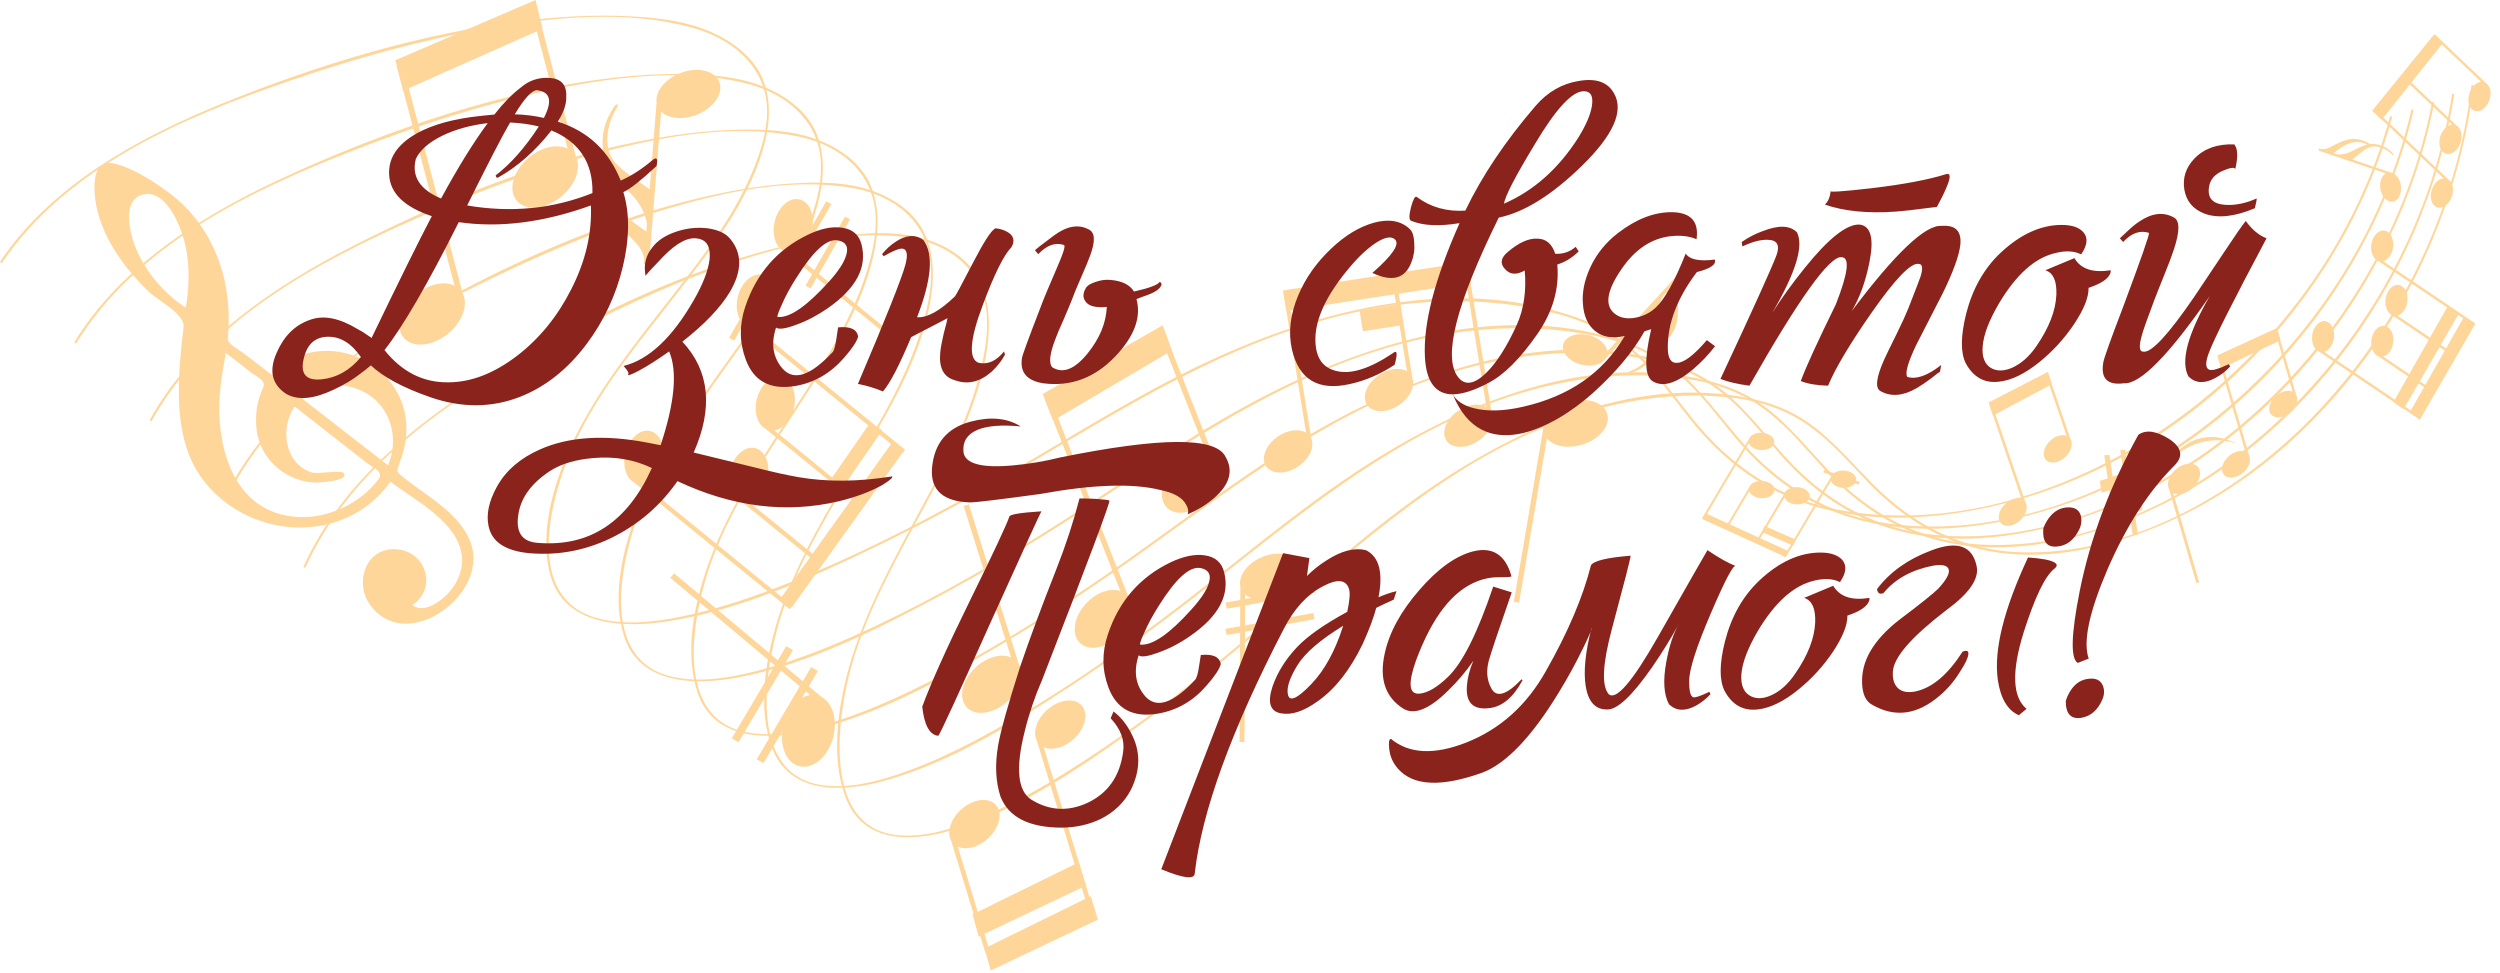 <svg width="257" height="100" viewBox="0 0 257 100" fill="none" xmlns="http://www.w3.org/2000/svg">
<path d="M39.887 47.831C36.962 45.553 34.03 43.285 31.101 41.012C30.793 40.69 33.859 39.671 34.216 39.638C35.522 39.52 36.868 39.88 37.944 40.607C40.324 42.216 40.981 45.298 39.887 47.831ZM38.911 49.268C37.09 51.694 33.857 53.274 30.768 53.153C23.75 52.881 22.039 45.376 22.661 39.836C22.796 38.642 23.003 37.459 23.213 36.279C24.068 36.914 24.899 37.579 25.734 38.235C26.369 38.734 27.416 39.078 27.033 39.895C26.393 41.255 26.2 42.73 26.385 44.211C26.75 47.11 29.163 49.327 32.125 49.602C32.484 49.637 36.014 49.483 35.326 48.627C35.041 48.274 32.679 48.766 32.077 48.579C29.216 47.688 28.773 43.956 30.29 41.79C31.865 43.027 33.447 44.26 35.027 45.492C35.906 46.178 36.784 46.865 37.66 47.552C38.305 48.06 39.502 48.484 38.911 49.268ZM19.147 31.318L19.047 31.607C16.818 30.111 15.037 28.018 13.99 25.582C13.379 24.164 12.374 20.354 14.872 19.956C16.917 19.632 18.245 22.595 18.735 24.074C19.506 26.402 19.521 28.917 19.147 31.318ZM48.457 55.993C47.476 52.935 44.11 51.144 41.696 49.253C40.711 48.48 40.712 48.544 41.132 47.427C41.385 46.755 41.576 46.062 41.681 45.356C41.879 44.033 41.78 42.673 41.317 41.408C39.316 35.959 31.965 34.118 27.937 38.545C26.962 37.775 25.973 37.027 24.989 36.273C24.585 35.963 23.357 35.353 23.416 34.769C23.582 33.086 23.536 31.382 23.255 29.714C22.59 25.758 20.543 22.088 17.21 19.696C15.618 18.553 13.801 17.354 11.873 16.84C9.991 16.34 9.669 18.016 9.712 19.507C9.828 23.523 12.49 27.319 15.337 30.022C16.262 30.901 19.029 32.304 18.872 33.615C18.643 35.52 18.437 37.435 18.391 39.351C18.307 42.901 18.722 46.635 21.022 49.528C25.809 55.556 35.521 56.029 40.134 49.523C42.665 51.436 46.948 53.582 47.457 56.993C47.667 58.403 47.12 59.788 46.193 60.859C45.431 61.737 43.592 63.153 42.391 62.199C44.964 60.494 43.841 56.699 40.773 56.464C37.672 56.228 36.431 59.74 37.939 62.019C41.499 67.4 50.164 61.313 48.457 55.993Z" fill="#FFD699"/>
<path fill-rule="evenodd" clip-rule="evenodd" d="M217.357 50.226C217.441 50.797 217.524 51.371 217.61 51.945C217.997 51.831 218.353 51.7 218.741 51.586C218.668 51.085 218.59 50.555 218.52 50.063L218.468 49.862C218.099 49.986 217.717 50.101 217.357 50.226ZM217.986 46.285L218.492 46.215C218.6 46.965 218.712 47.716 218.822 48.469C219.108 48.392 219.351 48.294 219.629 48.218C219.689 48.623 219.75 49.031 219.809 49.438C219.534 49.522 219.27 49.611 219.001 49.697C219.086 50.269 219.17 50.842 219.253 51.416C219.508 51.357 219.805 51.227 220.064 51.171C220.124 51.587 220.186 52.005 220.246 52.422C219.978 52.509 219.715 52.599 219.44 52.681C219.55 53.435 219.661 54.19 219.771 54.943L219.242 55.007C219.139 54.288 219.032 53.567 218.927 52.844C218.546 52.965 218.168 53.085 217.795 53.211C217.91 53.996 218.026 54.779 218.14 55.561L217.612 55.637C217.503 54.885 217.393 54.134 217.281 53.384C217.012 53.462 216.731 53.571 216.474 53.635C216.414 53.218 216.351 52.8 216.292 52.385C216.559 52.297 216.825 52.207 217.098 52.124C217.015 51.548 216.928 50.975 216.845 50.399C216.564 50.474 216.321 50.573 216.037 50.649C215.978 50.244 215.918 49.841 215.858 49.435C216.116 49.341 216.403 49.262 216.666 49.17C216.548 48.386 216.435 47.601 216.32 46.818L216.845 46.744C216.957 47.495 217.066 48.247 217.178 48.998C217.558 48.877 217.937 48.755 218.309 48.633C218.195 47.859 218.08 47.084 217.968 46.311L217.986 46.285Z" fill="#FFD699"/>
<path d="M170.561 35.248L170.563 35.121C170.681 34.306 170.557 33.487 170.49 32.667C170.432 31.965 170.521 31.204 170.926 30.47L171.298 30.066C171.556 30.886 171.811 31.747 171.791 32.599C171.776 33.457 171.601 34.401 170.561 35.248ZM170.367 35.899L170.453 35.661L170.692 35.509C171.286 35.089 171.816 34.518 172.106 33.917C172.408 33.29 172.496 32.611 172.508 31.965C172.52 31.333 172.454 30.674 172.383 30.04C172.331 29.574 172.354 29.123 172.592 28.655L172.861 28.363L172.586 28.12L165.234 36.127C165.142 35.418 164.398 34.725 163.363 34.459C162.117 34.14 160.925 34.556 160.697 35.391C160.473 36.225 161.298 37.165 162.544 37.484C163.649 37.77 164.712 37.474 165.094 36.821L169.264 32.279C169.42 32.822 169.585 33.327 169.743 33.862C169.981 34.673 170.23 35.572 169.708 36.432C169.162 37.335 168.245 37.929 167.492 38.189L167.33 38.292L167.797 38.293C168.276 38.117 168.743 37.877 169.177 37.523C169.79 37.023 170.181 36.429 170.367 35.899Z" fill="#FFD699"/>
<path d="M62.56 17.133L62.677 17.284C63.283 18.336 64.178 19.18 65.007 20.078C65.718 20.844 66.306 21.809 66.506 23.016L66.445 23.811C65.393 23.079 64.308 22.3 63.552 21.295C62.788 20.277 62.126 19.027 62.56 17.133ZM62.193 16.209L62.312 16.557L62.172 16.94C61.865 17.948 61.769 19.076 61.982 20.028C62.204 21.023 62.717 21.889 63.297 22.654C63.862 23.401 64.54 24.11 65.204 24.789C65.688 25.285 66.074 25.831 66.225 26.583L66.179 27.159L66.72 27.2L67.965 11.471C68.72 12.214 70.221 12.371 71.671 11.782C73.415 11.071 74.424 9.546 73.923 8.375C73.423 7.203 71.603 6.832 69.859 7.543C68.311 8.172 67.344 9.443 67.494 10.539L66.787 19.461C66.11 18.966 65.455 18.518 64.784 18.036C63.763 17.298 62.653 16.466 62.472 15.009C62.283 13.482 62.81 11.991 63.449 11.032L63.543 10.769C63.278 10.618 63.09 11.03 62.997 11.177C62.601 11.799 62.277 12.485 62.094 13.279C61.839 14.397 61.925 15.427 62.193 16.209Z" fill="#FFD699"/>
<path d="M188.214 49.032L183.391 57.185L183.571 57.288L188.218 49.435C188.354 49.816 188.851 50.115 189.459 50.147C190.19 50.182 190.803 49.815 190.829 49.326C190.856 48.836 190.283 48.408 189.552 48.37C188.905 48.338 188.348 48.626 188.214 49.032Z" fill="#FFD699"/>
<path d="M179.777 45.15L174.95 53.304L175.134 53.407L179.781 45.552C179.917 45.936 180.415 46.235 181.022 46.264C181.752 46.302 182.365 45.933 182.391 45.443C182.415 44.953 181.843 44.525 181.114 44.49C180.466 44.458 179.911 44.742 179.777 45.15Z" fill="#FFD699"/>
<path d="M183.431 50.738L180.54 55.624L180.724 55.727L183.436 51.14C183.571 51.522 184.07 51.821 184.677 51.852C185.406 51.887 186.02 51.521 186.046 51.031C186.072 50.541 185.501 50.114 184.771 50.076C184.122 50.044 183.568 50.329 183.431 50.738Z" fill="#FFD699"/>
<path d="M179.813 50.099L177.474 54.052L177.655 54.155L179.816 50.502C179.952 50.883 180.45 51.183 181.057 51.214C181.788 51.249 182.401 50.883 182.426 50.392C182.453 49.902 181.88 49.473 181.149 49.438C180.502 49.405 179.948 49.691 179.813 50.099Z" fill="#FFD699"/>
<path d="M175.376 52.783L183.851 56.656L183.559 57.267L175.083 53.394L175.376 52.783Z" fill="#FFD699"/>
<path d="M181.403 54.068L184.599 55.472L184.315 56.088L181.119 54.684L181.403 54.068Z" fill="#FFD699"/>
<path d="M187.526 48.308L191.171 49.552L191.079 49.809L187.433 48.564L187.526 48.308Z" fill="#FFD699"/>
<path d="M127.505 60.286L127.427 76.287L127.929 76.288L128.002 61.111C128.745 61.744 130.137 61.792 131.429 61.156C132.984 60.388 133.805 58.92 133.266 57.878C132.724 56.835 131.027 56.611 129.473 57.38C128.094 58.058 127.292 59.288 127.505 60.286Z" fill="#FFD699"/>
<path d="M125.988 61.944L135.033 60.315L135.154 60.947L126.109 62.575L125.988 61.944Z" fill="#FFD699"/>
<path d="M125.975 64.647L135.018 63.02L135.14 63.651L126.095 65.279L125.975 64.647Z" fill="#FFD699"/>
<path d="M84.458 71.651L69.301 58.942L68.902 59.395L83.281 71.45C82.09 71.622 80.947 72.845 80.532 74.52C80.033 76.534 80.778 78.437 82.198 78.772C83.616 79.109 85.171 77.747 85.67 75.731C86.112 73.944 85.574 72.246 84.458 71.651Z" fill="#FFD699"/>
<path d="M77.786 78.06L83.382 68.581L84.078 68.969L78.481 78.45L77.786 78.06Z" fill="#FFD699"/>
<path d="M75.225 75.91L80.821 66.428L81.516 66.82L75.918 76.301L75.225 75.91Z" fill="#FFD699"/>
<path d="M104.746 68.297L99.598 51.855L99.06 52.015L103.935 67.577C102.926 67.138 101.422 67.541 100.257 68.639C98.857 69.965 98.478 71.799 99.408 72.739C100.342 73.679 102.234 73.367 103.634 72.041C104.876 70.87 105.314 69.295 104.746 68.297Z" fill="#FFD699"/>
<path d="M251.678 18.442L244.357 11.473L244.181 11.649L251.198 18.331C250.704 18.37 250.201 18.846 249.985 19.526C249.726 20.342 249.982 21.145 250.556 21.318C251.134 21.492 251.81 20.972 252.067 20.154C252.296 19.429 252.121 18.716 251.678 18.442Z" fill="#FFD699"/>
<path d="M252.558 12.928L247.886 8.482L247.709 8.657L252.078 12.814C251.584 12.853 251.081 13.329 250.863 14.008C250.606 14.825 250.86 15.627 251.438 15.8C252.014 15.976 252.688 15.454 252.948 14.637C253.176 13.912 253.001 13.199 252.558 12.928Z" fill="#FFD699"/>
<path d="M255.538 8.526L250.343 3.58L250.165 3.757L255.058 8.413C254.564 8.454 254.06 8.928 253.845 9.606C253.586 10.424 253.842 11.227 254.416 11.401C254.994 11.574 255.67 11.053 255.927 10.236C256.156 9.511 255.981 8.801 255.538 8.526Z" fill="#FFD699"/>
<path d="M244.833 12.317L243.858 11.383L250.243 3.515L251.142 4.407L244.833 12.317Z" fill="#FFD699"/>
<path d="M116.029 61.414L107.958 40.921L107.441 41.117L115.178 60.758C114.151 60.395 112.697 60.892 111.628 62.055C110.342 63.455 110.098 65.289 111.085 66.152C112.071 67.014 113.912 66.58 115.198 65.181C116.339 63.938 116.657 62.356 116.029 61.414Z" fill="#FFD699"/>
<path d="M124.989 47.527L119.839 34.453L119.32 34.647L124.137 46.871C123.11 46.507 121.658 47.005 120.587 48.167C119.302 49.566 119.058 51.401 120.044 52.265C121.03 53.129 122.87 52.692 124.158 51.292C125.298 50.051 125.618 48.468 124.989 47.527Z" fill="#FFD699"/>
<path d="M108.261 43.237L107.192 40.499L119.525 33.438L120.479 36.028L108.261 43.237Z" fill="#FFD699"/>
<path d="M208.218 51.64L204.785 41.589L204.531 41.672L207.823 51.305C207.336 51.109 206.624 51.317 206.083 51.857C205.432 52.502 205.273 53.381 205.73 53.819C206.186 54.256 207.083 54.087 207.735 53.437C208.313 52.862 208.501 52.108 208.218 51.64Z" fill="#FFD699"/>
<path d="M212.846 45.135L210.655 38.724L210.401 38.806L212.452 44.8C211.966 44.604 211.253 44.812 210.713 45.351C210.06 45.998 209.902 46.878 210.358 47.314C210.815 47.75 211.712 47.579 212.363 46.932C212.94 46.36 213.131 45.603 212.846 45.135Z" fill="#FFD699"/>
<path d="M204.88 42.714L204.425 41.372L210.527 38.227L210.93 39.495L204.88 42.714Z" fill="#FFD699"/>
<path d="M106.609 76.203L112.113 94.233L112.568 94.099L107.291 76.816C108.144 77.193 109.421 76.864 110.412 75.938C111.606 74.826 111.939 73.274 111.155 72.474C110.371 71.674 108.768 71.925 107.574 73.036C106.516 74.024 106.137 75.355 106.609 76.203Z" fill="#FFD699"/>
<path d="M97.783 86.434L101.296 97.934L101.752 97.801L98.466 87.048C99.319 87.423 100.594 87.096 101.588 86.169C102.781 85.057 103.114 83.505 102.331 82.705C101.546 81.902 99.944 82.157 98.75 83.268C97.69 84.255 97.309 85.587 97.783 86.434Z" fill="#FFD699"/>
<path d="M112.131 92.125L112.858 94.537L101.842 99.768L101.202 97.494L112.131 92.125Z" fill="#FFD699"/>
<path d="M110.902 88.637L111.63 91.045L100.613 96.28L99.974 94.005L110.902 88.637Z" fill="#FFD699"/>
<path d="M244.472 26.819L254.3 33.453L254.449 33.245L244.982 26.854C245.479 26.729 245.91 26.161 246.008 25.431C246.128 24.555 245.723 23.778 245.107 23.698C244.491 23.618 243.891 24.266 243.772 25.141C243.665 25.918 243.971 26.616 244.472 26.819Z" fill="#FFD699"/>
<path d="M238.396 36.135L248.224 42.769L248.371 42.561L238.906 36.169C239.403 36.045 239.832 35.476 239.93 34.747C240.052 33.869 239.648 33.094 239.029 33.014C238.41 32.934 237.814 33.58 237.696 34.457C237.589 35.234 237.895 35.931 238.396 36.135Z" fill="#FFD699"/>
<path d="M245.938 32.413L251.828 36.389L251.978 36.18L246.448 32.447C246.945 32.324 247.376 31.753 247.474 31.025C247.594 30.148 247.19 29.372 246.571 29.292C245.955 29.213 245.357 29.858 245.238 30.733C245.13 31.512 245.437 32.208 245.938 32.413Z" fill="#FFD699"/>
<path d="M244.482 36.619L249.247 39.833L249.396 39.625L244.991 36.653C245.489 36.527 245.917 35.958 246.016 35.228C246.138 34.352 245.734 33.578 245.115 33.498C244.499 33.416 243.899 34.064 243.782 34.939C243.674 35.715 243.981 36.414 244.482 36.619Z" fill="#FFD699"/>
<path d="M253.316 32.528L254.446 33.296L248.754 43.158L247.707 42.416L253.316 32.528Z" fill="#FFD699"/>
<path d="M251.655 31.437L252.785 32.204L247.09 42.068L246.045 41.327L251.655 31.437Z" fill="#FFD699"/>
<path d="M158.632 44.114L155.624 61.871L156.159 61.958L159.018 45.078C159.702 45.881 161.18 46.165 162.672 45.701C164.468 45.142 165.605 43.711 165.211 42.506C164.816 41.301 163.042 40.778 161.245 41.338C159.654 41.834 158.581 43.012 158.632 44.114Z" fill="#FFD699"/>
<path d="M164.5 42.69C164.675 43.198 163.726 43.963 162.382 44.403C161.037 44.84 159.806 44.784 159.634 44.276C159.46 43.767 160.41 43.001 161.753 42.564C163.096 42.124 164.326 42.183 164.5 42.69Z" fill="#FFD699"/>
<path d="M231.2 46.799L228.287 36.767L228.034 36.838L230.826 46.452C230.354 46.237 229.647 46.411 229.088 46.916C228.419 47.523 228.224 48.381 228.651 48.832C229.078 49.28 229.969 49.152 230.64 48.544C231.234 48.004 231.453 47.271 231.2 46.799Z" fill="#FFD699"/>
<path d="M236.052 40.606L234.19 34.208L233.939 34.277L235.676 40.26C235.208 40.048 234.497 40.221 233.94 40.726C233.271 41.334 233.074 42.19 233.503 42.64C233.933 43.089 234.819 42.963 235.492 42.354C236.084 41.814 236.307 41.079 236.052 40.606Z" fill="#FFD699"/>
<path d="M228.33 37.876L227.942 36.534L234.087 33.716L234.425 34.979L228.33 37.876Z" fill="#FFD699"/>
<path d="M222.983 50.3L225.784 59.942L226.073 59.861L223.413 50.697C223.952 50.943 224.765 50.744 225.405 50.164C226.174 49.467 226.398 48.482 225.908 47.967C225.417 47.451 224.395 47.598 223.626 48.294C222.944 48.915 222.691 49.756 222.983 50.3Z" fill="#FFD699"/>
<path d="M225.596 48.222C225.805 48.439 225.514 49.044 224.944 49.576C224.372 50.109 223.74 50.364 223.529 50.148C223.318 49.933 223.609 49.328 224.18 48.796C224.748 48.263 225.384 48.008 225.596 48.222Z" fill="#FFD699"/>
<path d="M229.788 45.559C229.52 45.417 229.233 45.292 228.938 45.19C228.012 44.876 226.965 44.827 225.999 45.11C225.296 45.294 224.344 45.855 223.768 46.516C223.175 47.166 222.921 47.815 222.918 47.807C222.923 47.815 223.281 47.215 223.925 46.67C224.558 46.108 225.483 45.689 226.121 45.517C227.008 45.257 227.958 45.18 228.896 45.343C229.194 45.395 229.492 45.475 229.777 45.584L230.088 45.718L229.788 45.559Z" fill="#FFD699"/>
<path d="M80.572 25.807L91.969 35.094L92.259 34.752L81.449 25.946C82.33 25.806 83.168 24.885 83.458 23.636C83.807 22.134 83.233 20.729 82.176 20.494C81.118 20.262 79.979 21.288 79.629 22.79C79.32 24.12 79.737 25.376 80.572 25.807Z" fill="#FFD699"/>
<path d="M76.002 51.374L83.746 57.683L84.036 57.341L76.879 51.513C77.763 51.373 78.599 50.452 78.89 49.203C79.237 47.704 78.663 46.296 77.606 46.064C76.548 45.829 75.408 46.856 75.059 48.358C74.75 49.689 75.168 50.945 76.002 51.374Z" fill="#FFD699"/>
<path d="M65.221 49.625L81.184 62.632L81.476 62.292L66.097 49.761C66.978 49.62 67.816 48.7 68.105 47.453C68.456 45.952 67.88 44.545 66.824 44.312C65.766 44.077 64.627 45.104 64.278 46.606C63.968 47.938 64.385 49.193 65.221 49.625Z" fill="#FFD699"/>
<path d="M76.782 33.563L92.744 46.573L93.036 46.231L77.657 33.7C78.54 33.56 79.377 32.639 79.667 31.392C80.016 29.891 79.442 28.482 78.383 28.247C77.327 28.016 76.186 29.042 75.838 30.543C75.529 31.876 75.946 33.132 76.782 33.563Z" fill="#FFD699"/>
<path d="M78.728 44.107L88.297 51.903L88.588 51.563L79.605 44.243C80.486 44.103 81.323 43.182 81.614 41.936C81.963 40.435 81.388 39.026 80.33 38.794C79.273 38.559 78.135 39.587 77.784 41.088C77.475 42.42 77.892 43.676 78.728 44.107Z" fill="#FFD699"/>
<path d="M80.21 61.56L91.766 45.42L92.987 46.252L81.429 62.392L80.21 61.56Z" fill="#FFD699"/>
<path d="M85.228 49.544L89.463 43.433L90.696 44.247L86.46 50.357L85.228 49.544Z" fill="#FFD699"/>
<path d="M74.954 34.725L79.008 27.625L79.53 27.909L75.475 35.009L74.954 34.725Z" fill="#FFD699"/>
<path d="M80.882 27.797L84.938 20.697L85.461 20.977L81.403 28.081L80.882 27.797Z" fill="#FFD699"/>
<path d="M82.81 29.367L86.865 22.267L87.386 22.549L83.33 29.652L82.81 29.367Z" fill="#FFD699"/>
<path d="M243.339 14.854L243.258 14.887C242.713 15.027 242.23 15.312 241.73 15.563C241.305 15.778 240.806 15.921 240.239 15.868L239.888 15.75C240.339 15.383 240.816 15.008 241.352 14.801C241.897 14.59 242.538 14.45 243.339 14.854ZM243.795 14.805L243.626 14.814L243.469 14.71C243.052 14.462 242.557 14.292 242.102 14.272C241.631 14.253 241.182 14.374 240.77 14.534C240.37 14.691 239.973 14.899 239.589 15.103C239.312 15.256 239.024 15.357 238.668 15.335L238.414 15.249L238.333 15.476L245.263 17.822C244.84 18.06 244.596 18.684 244.696 19.374C244.815 20.203 245.384 20.81 245.967 20.731C246.55 20.651 246.929 19.913 246.809 19.086C246.705 18.349 246.245 17.79 245.735 17.727L241.806 16.397C242.106 16.164 242.382 15.934 242.678 15.703C243.126 15.349 243.629 14.971 244.302 15.061C245.01 15.159 245.623 15.555 245.978 15.94L246.086 16.01L245.965 15.729C245.733 15.487 245.461 15.27 245.125 15.1C244.65 14.86 244.18 14.781 243.795 14.805Z" fill="#FFD699"/>
<path d="M47.571 30.189L41.416 6.751L40.824 6.9L46.725 29.365C45.649 28.841 43.993 29.203 42.669 30.344C41.079 31.716 40.572 33.694 41.538 34.761C42.505 35.829 44.578 35.581 46.168 34.21C47.58 32.993 48.137 31.301 47.571 30.189Z" fill="#FFD699"/>
<path d="M59.195 16.101L55.268 1.151L54.675 1.299L58.349 15.277C57.272 14.753 55.617 15.117 54.295 16.256C52.702 17.63 52.195 19.605 53.163 20.675C54.13 21.743 56.202 21.495 57.792 20.125C59.205 18.904 59.761 17.213 59.195 16.101Z" fill="#FFD699"/>
<path d="M41.446 9.325L40.634 6.193L55.058 0L55.764 2.956L41.446 9.325Z" fill="#FFD699"/>
<path d="M144.047 33.444L140.104 34.051L139.762 31.94L143.706 31.337L144.047 33.444Z" fill="#FFD699"/>
<path d="M134.809 45.127L132.364 29.999L131.932 30.064L134.262 44.482C133.532 44.037 132.327 44.187 131.304 44.914C130.078 45.784 129.578 47.16 130.194 47.986C130.808 48.809 132.302 48.77 133.53 47.899C134.622 47.123 135.134 45.955 134.809 45.127Z" fill="#FFD699"/>
<path d="M153.345 42.483L150.831 26.918L150.399 26.984L152.799 41.84C152.068 41.397 150.863 41.546 149.842 42.273C148.613 43.143 148.115 44.52 148.728 45.344C149.344 46.168 150.839 46.129 152.066 45.256C153.156 44.484 153.671 43.314 153.345 42.483Z" fill="#FFD699"/>
<path d="M145.185 38.814L143.486 28.307L143.052 28.375L144.638 38.172C143.908 37.726 142.701 37.874 141.681 38.601C140.453 39.475 139.953 40.847 140.568 41.673C141.183 42.497 142.679 42.458 143.906 41.586C144.995 40.812 145.509 39.642 145.185 38.814Z" fill="#FFD699"/>
<path d="M151.197 29.051L132.239 31.963L131.898 29.854L150.858 26.942L151.197 29.051Z" fill="#FFD699"/>
<path d="M31.369 58.389C36.178 47.704 46.555 40.898 56.138 35.634C61.91 32.464 67.868 29.607 74.038 27.449C80.07 25.339 86.922 23.516 93.279 24.405C96.321 24.834 99.31 26.37 100.699 29.376C101.878 31.923 101.511 35.035 100.897 37.707C99.553 43.559 96.498 48.889 93.712 54.088C90.864 59.41 88.011 64.843 86.725 70.84C85.957 74.411 85.618 78.659 86.985 82.107C88.941 87.046 94.428 86.467 98.484 85.152C104.956 83.053 110.926 79.011 116.498 75.018C121.262 71.604 125.853 67.916 130.31 64.069C138.9 56.656 147.412 48.888 157.744 44.34C164.017 41.581 170.993 40.129 177.745 40.846C180.874 41.181 183.743 42.101 186.307 44.023C188.47 45.638 190.264 47.748 192.15 49.69C195.891 53.545 200.217 56.09 205.469 56.813C210.877 57.556 216.447 56.303 221.513 54.243C239.211 47.04 251.951 28.353 254.283 8.737L254.073 8.734C252.578 21.332 246.876 33.141 238.394 42.17C230.452 50.625 219.19 57.101 207.745 56.776C201.811 56.605 196.747 54.023 192.528 49.765C190.745 47.966 189.075 46.044 187.147 44.411C185.071 42.655 182.756 41.569 180.149 41.007C167.741 38.335 154.991 44.319 144.924 51.668C138.368 56.451 132.451 62.102 126.176 67.27C120.763 71.728 115.153 75.97 109.225 79.62C106.257 81.449 103.185 83.129 99.963 84.387C97.494 85.35 94.789 86.133 92.148 85.837C84.495 84.987 86.042 73.731 87.543 68.421C89.276 62.299 92.543 56.773 95.48 51.231C98.001 46.47 100.684 41.333 101.467 35.882C101.803 33.534 101.757 31.154 100.762 29C99.71 26.726 97.521 25.353 95.303 24.633C92.71 23.795 89.874 23.894 87.194 24.163C83.934 24.487 80.71 25.191 77.548 26.099C67.939 28.852 58.589 33.577 50.029 38.962C42.535 43.676 35.021 49.76 31.19 58.276L31.369 58.389Z" fill="#FFD699"/>
<path d="M23.423 50.997C28.677 40.491 39.48 34.073 49.424 29.166C55.413 26.213 61.581 23.579 67.943 21.653C74.16 19.766 81.205 18.198 87.655 19.328C90.743 19.869 93.74 21.517 95.056 24.573C96.172 27.163 95.695 30.26 94.983 32.909C93.417 38.709 90.126 43.924 87.116 49.021C84.035 54.234 80.948 59.56 79.437 65.51C78.537 69.05 78.051 73.284 79.33 76.783C81.161 81.794 86.773 81.418 90.95 80.256C97.618 78.398 103.838 74.579 109.65 70.794C114.618 67.56 119.42 64.043 124.092 60.364C133.091 53.272 142.026 45.826 152.71 41.662C159.196 39.135 166.354 37.944 173.214 38.916C176.393 39.367 179.287 40.393 181.836 42.41C183.986 44.108 185.744 46.283 187.604 48.295C191.291 52.288 195.618 54.993 200.945 55.912C206.432 56.857 212.152 55.813 217.384 53.941C235.666 47.399 249.272 29.191 252.298 9.666L252.084 9.653C250.139 22.193 243.936 33.788 234.995 42.499C226.615 50.657 214.921 56.712 203.267 55.959C197.224 55.569 192.146 52.797 187.987 48.383C186.227 46.517 184.592 44.535 182.679 42.829C180.622 40.994 178.297 39.822 175.658 39.164C163.099 36.028 149.902 41.539 139.4 48.51C132.558 53.047 126.339 58.479 119.772 63.411C114.105 67.666 108.248 71.698 102.083 75.125C98.997 76.845 95.811 78.41 92.485 79.545C89.935 80.418 87.153 81.097 84.471 80.708C76.698 79.57 78.646 68.373 80.354 63.119C82.322 57.066 85.835 51.661 89.012 46.228C91.74 41.564 94.644 36.526 95.622 31.106C96.044 28.773 96.075 26.389 95.132 24.199C94.135 21.886 91.949 20.433 89.711 19.632C87.096 18.695 84.202 18.689 81.462 18.854C78.127 19.059 74.819 19.644 71.564 20.433C61.678 22.827 51.991 27.204 43.088 32.267C35.292 36.701 27.432 42.503 23.244 50.874L23.423 50.997Z" fill="#FFD699"/>
<path d="M15.567 43.309C21.273 33 32.496 26.986 42.795 22.452C48.997 19.721 55.372 17.32 61.921 15.629C68.321 13.978 75.554 12.671 82.092 14.04C85.222 14.695 88.221 16.454 89.461 19.56C90.514 22.19 89.926 25.273 89.11 27.893C87.323 33.634 83.797 38.724 80.558 43.707C77.246 48.804 73.923 54.015 72.186 59.905C71.15 63.413 70.516 67.627 71.704 71.175C73.404 76.254 79.138 76.087 83.434 75.079C90.293 73.472 96.758 69.886 102.809 66.319C107.979 63.268 112.992 59.932 117.876 56.428C127.283 49.672 136.638 42.561 147.668 38.797C154.363 36.513 161.698 35.589 168.659 36.815C171.883 37.383 174.8 38.518 177.332 40.63C179.467 42.407 181.188 44.647 183.016 46.728C186.644 50.859 190.963 53.724 196.362 54.843C201.926 55.993 207.791 55.16 213.185 53.485C232.038 47.626 246.508 29.926 250.241 10.521L250.022 10.5C247.626 22.963 240.92 34.327 231.515 42.703C222.707 50.544 210.585 56.161 198.728 54.975C192.583 54.362 187.499 51.4 183.403 46.829C181.673 44.899 180.069 42.858 178.178 41.083C176.141 39.171 173.81 37.912 171.141 37.155C158.444 33.553 144.81 38.568 133.87 45.146C126.748 49.429 120.23 54.626 113.37 59.314C107.454 63.357 101.351 67.169 94.951 70.368C91.751 71.968 88.45 73.416 85.022 74.427C82.394 75.204 79.535 75.782 76.814 75.289C68.929 73.862 71.285 62.739 73.199 57.553C75.406 51.573 79.166 46.299 82.584 40.986C85.519 36.424 88.647 31.497 89.823 26.115C90.331 23.795 90.441 21.414 89.552 19.19C88.612 16.84 86.431 15.306 84.177 14.42C81.542 13.387 78.593 13.272 75.793 13.337C72.388 13.416 68.997 13.878 65.653 14.545C55.495 16.57 45.477 20.582 36.234 25.316C28.14 29.457 19.935 34.966 15.39 43.18L15.567 43.309Z" fill="#FFD699"/>
<path d="M7.815 35.33C13.972 25.236 25.613 19.64 36.26 15.491C42.673 12.993 49.249 10.828 55.982 9.381C62.561 7.971 69.976 6.935 76.595 8.546C79.765 9.317 82.763 11.19 83.926 14.34C84.912 17.009 84.211 20.068 83.293 22.657C81.28 28.332 77.517 33.289 74.052 38.151C70.507 43.125 66.946 48.211 64.98 54.036C63.81 57.502 63.022 61.692 64.116 65.283C65.68 70.426 71.531 70.471 75.944 69.626C82.988 68.275 89.699 64.928 95.983 61.588C101.357 58.731 106.574 55.583 111.669 52.258C121.483 45.858 131.254 39.094 142.621 35.743C149.522 33.708 157.029 33.06 164.086 34.546C167.353 35.235 170.287 36.477 172.801 38.683C174.917 40.54 176.597 42.843 178.391 44.992C181.951 49.257 186.261 52.285 191.729 53.603C197.361 54.959 203.368 54.346 208.922 52.873C228.331 47.719 243.67 30.562 248.118 11.298L247.893 11.268C245.038 23.641 237.826 34.751 227.96 42.777C218.723 50.29 206.183 55.452 194.134 53.825C187.89 52.979 182.806 49.829 178.782 45.109C177.082 43.114 175.517 41.014 173.647 39.167C171.634 37.179 169.298 35.833 166.603 34.977C153.78 30.902 139.714 35.409 128.347 41.579C120.945 45.594 114.128 50.546 106.982 54.978C100.818 58.799 94.468 62.383 87.84 65.344C84.524 66.824 81.111 68.149 77.583 69.032C74.879 69.712 71.945 70.181 69.188 69.588C61.198 67.867 63.968 56.836 66.092 51.718C68.538 45.821 72.545 40.692 76.206 35.504C79.348 31.053 82.698 26.245 84.078 20.906C84.671 18.608 84.863 16.231 84.03 13.973C83.15 11.588 80.979 9.971 78.71 9.005C76.058 7.872 73.054 7.649 70.2 7.61C66.725 7.56 63.252 7.895 59.822 8.436C49.402 10.084 39.056 13.723 29.477 18.108C21.089 21.95 12.544 27.149 7.637 35.192L7.815 35.33Z" fill="#FFD699"/>
<path d="M0.177 27.06C6.787 17.2 18.838 12.039 29.829 8.288C36.449 6.029 43.224 4.109 50.135 2.916C56.888 1.748 64.481 0.989 71.176 2.848C74.381 3.738 77.375 5.723 78.456 8.914C79.371 11.62 78.556 14.652 77.534 17.206C75.295 22.804 71.296 27.623 67.602 32.355C63.823 37.192 60.026 42.145 57.828 47.896C56.521 51.319 55.58 55.48 56.575 59.11C58.001 64.309 63.962 64.573 68.489 63.892C75.715 62.803 82.665 59.71 89.183 56.603C94.754 53.948 100.177 50.993 105.48 47.861C115.697 41.826 125.879 35.429 137.578 32.503C144.681 30.725 152.353 30.356 159.497 32.107C162.805 32.916 165.755 34.268 168.245 36.566C170.34 38.502 171.977 40.869 173.736 43.083C177.225 47.48 181.515 50.667 187.046 52.189C192.742 53.757 198.886 53.366 204.596 52.1C224.552 47.672 240.755 31.091 245.924 11.996L245.699 11.959C242.378 24.223 234.661 35.061 224.337 42.715C214.673 49.883 201.718 54.579 189.49 52.502C183.153 51.425 178.075 48.086 174.132 43.214C172.463 41.157 170.936 38.999 169.092 37.082C167.102 35.018 164.77 33.587 162.051 32.632C149.114 28.078 134.628 32.061 122.834 37.804C115.158 41.542 108.042 46.241 100.612 50.404C94.202 53.995 87.611 57.342 80.758 60.053C77.328 61.411 73.805 62.609 70.18 63.361C67.401 63.939 64.395 64.298 61.603 63.602C53.516 61.583 56.704 50.656 59.037 45.62C61.727 39.816 65.983 34.836 69.885 29.788C73.236 25.453 76.811 20.771 78.392 15.485C79.073 13.208 79.348 10.838 78.573 8.55C77.754 6.133 75.595 4.438 73.314 3.386C70.648 2.155 67.595 1.818 64.686 1.672C61.147 1.494 57.595 1.7 54.08 2.114C43.405 3.373 32.736 6.623 22.828 10.653C14.15 14.179 5.268 19.059 0 26.918L0.177 27.06Z" fill="#FFD699"/>
<path fill-rule="evenodd" clip-rule="evenodd" d="M231.801 21.405C229.712 22.283 227.994 22.468 226.622 21.961C225.436 21.504 224.744 20.676 224.546 19.465C224.361 18.278 224.707 17.228 225.572 16.313C226.561 15.275 227.933 14.78 229.688 14.842C230.046 15.287 230.083 16.128 229.786 17.376C229.7 17.166 229.267 17.228 228.489 17.561C227.673 17.92 227.203 18.463 227.092 19.193C226.894 20.355 227.463 20.973 228.773 21.059C229.774 21.121 230.849 20.911 231.974 20.404C232.011 20.429 231.962 20.762 231.801 21.405ZM213.941 26.151C213.249 25.805 212.372 25.743 211.333 26.003C209.22 26.473 207.28 28.203 205.5 31.182C204.474 32.937 203.905 34.407 203.819 35.619C203.732 36.682 204.017 37.411 204.635 37.806C205.24 38.177 205.982 38.177 206.847 37.806C207.774 37.386 208.602 36.657 209.319 35.619C210.641 33.703 211.333 31.923 211.395 30.279C211.445 28.858 211.062 28.03 210.258 27.783L213.249 26.534C213.904 27.659 215.153 28.067 216.969 27.783C217.019 27.943 216.945 28.154 216.772 28.401C216.426 28.858 215.734 29.253 214.708 29.587C214.72 30.551 214.238 31.775 213.249 33.27C212.248 34.778 211.049 36.088 209.665 37.213C208.145 38.437 206.748 39.117 205.463 39.24C203.992 39.413 202.855 38.77 202.076 37.337C201.532 36.237 201.557 34.544 202.113 32.282C202.768 29.698 203.955 27.585 205.685 25.966C207.712 24.075 209.801 23.123 211.939 23.123C212.99 23.123 213.731 23.37 214.176 23.877C214.671 24.458 214.584 25.212 213.941 26.151ZM199.097 21.282C199.011 21.282 198.554 21.331 197.713 21.442C196.675 21.578 195.736 21.689 194.907 21.751C192.003 21.961 189.568 21.714 187.603 21.034C187.937 20.713 188.134 20.243 188.196 19.625C187.924 19.786 189.346 19.7 192.46 19.341C195.76 18.946 198.282 18.463 200.037 17.907C200.556 17.734 200.556 18.253 200.024 19.44C199.864 19.835 199.654 20.256 199.406 20.713C199.184 21.133 199.085 21.319 199.097 21.282ZM191.175 23.086C192.324 23.234 192.658 24.507 192.188 26.905C191.793 28.907 191.187 30.601 190.347 31.997C194.846 26.015 197.936 23.086 199.604 23.222C201.038 23.111 201.668 23.766 201.52 25.187C201.396 26.262 200.803 27.919 199.728 30.119L196.972 35.495C196.119 37.287 195.822 38.363 196.069 38.746C196.972 39.03 198.133 38.635 199.555 37.522L199.431 38.214C199.345 38.251 199.036 38.486 198.529 38.894C197.96 39.314 197.466 39.648 197.046 39.895C195.637 40.711 194.401 40.81 193.338 40.217C192.732 39.92 192.856 38.82 193.721 36.904C193.882 36.546 194.302 35.681 194.982 34.309C195.538 33.184 195.933 32.306 196.181 31.688C196.972 29.661 197.392 28.574 197.429 28.438C197.701 27.56 197.639 27.128 197.219 27.128C196.415 27.016 194.809 28.697 192.398 32.146C190.186 35.322 188.691 37.819 187.924 39.648C186.824 39.623 185.897 39.475 185.119 39.178C185.601 37.831 186.812 35.199 188.728 31.28C189.988 28.067 190.186 26.46 189.309 26.436C188.073 26.312 184.921 30.712 179.841 39.648C178.605 39.487 177.616 39.252 176.862 38.956C180.138 31.948 182.053 27.721 182.61 26.275C182.993 25.237 182.721 24.693 181.794 24.656C181.052 24.606 180.162 24.841 179.112 25.335L179.05 24.878C179.717 24.409 180.434 24.038 181.225 23.753C182.832 23.123 183.994 23.16 184.723 23.877C185.452 25.274 184.6 28.042 182.177 32.183C183.153 30.638 184.266 29.105 185.514 27.56C187.974 24.495 189.865 23.012 191.175 23.086ZM154.615 20.936C157.68 19.601 160.214 17.339 162.241 14.162C163.044 12.865 163.514 11.777 163.65 10.875C163.798 9.923 163.551 9.416 162.896 9.379C161.685 9.293 159.967 11.134 157.73 14.904C155.74 18.192 154.701 20.206 154.615 20.936ZM145.642 20.243C147.063 21.306 148.732 21.776 150.635 21.652C152.341 18.093 154.751 14.496 157.866 10.875C159.102 9.441 160.597 8.588 162.34 8.316C164.095 8.02 165.294 8.452 165.924 9.602C166.962 11.406 165.85 13.903 162.575 17.092C159.509 20.07 156.667 21.838 154.071 22.369C149.683 31.268 148.299 36.731 149.894 38.77C150.573 39.648 151.513 39.524 152.712 38.4C153.824 37.337 154.899 35.656 155.937 33.369C156.654 31.762 156.926 29.909 156.741 27.807C155.9 28.29 155.221 28.24 154.714 27.659C154.182 27.091 154.269 26.51 154.998 25.904C156.123 24.94 157.149 24.483 158.051 24.532C158.941 24.544 159.546 25.076 159.88 26.089C160.684 26.127 161.388 25.892 161.981 25.373L162.29 25.842C161.611 26.51 160.881 26.955 160.09 27.189C160.313 29.686 159.621 32.084 158.001 34.395C156.271 36.879 154.615 38.536 153.008 39.364C151.55 40.142 150.326 40.526 149.35 40.538C152.304 47.917 159.658 44.06 163.724 40.427C166.085 38.301 167.865 36.175 169.051 34.061L169.743 33.839C169.014 36.941 169.076 38.733 169.929 39.215C170.967 39.821 172.339 39.401 174.044 37.967C174.897 37.238 175.651 36.447 176.306 35.594L175.466 34.964C174.143 36.509 173.117 37.287 172.401 37.3C171.77 37.349 171.449 36.83 171.449 35.742C171.436 33.209 172.438 30.613 174.44 27.968C175.849 27.61 176.454 27.189 176.281 26.683C174.687 26.893 173.686 26.683 173.29 26.065C172.153 28.932 171.115 30.786 170.213 31.614C169.632 32.158 168.94 32.504 168.149 32.652C167.382 32.801 166.74 32.714 166.221 32.405C164.911 31.614 165.059 30.032 166.678 27.684C168.075 25.62 169.793 24.483 171.807 24.273C172.808 24.174 173.674 24.273 174.403 24.594C174.662 22.777 173.822 21.85 171.906 21.813C170.077 21.788 168.211 22.505 166.32 23.964C165.071 24.928 164.12 26.102 163.477 27.498C162.884 28.784 162.624 30.032 162.723 31.243C162.809 32.479 163.217 33.394 163.946 34C164.725 34.655 165.751 34.84 167.024 34.531C164.824 38.301 161.351 40.723 156.58 41.811C154.603 42.268 152.909 42.318 151.5 41.959C150.425 41.687 149.721 41.205 149.35 40.538C147.582 40.538 146.618 39.265 146.482 36.706C146.297 33.27 147.483 28.685 150.042 22.938C147.953 23.284 146.285 23.21 145.049 22.691C144.838 22.604 144.838 22.147 145.049 21.306C145.271 20.478 145.469 20.12 145.642 20.243ZM141.081 28.055C143.17 26.225 143.949 25.076 143.38 24.594C142.997 24.26 142.342 24.384 141.44 24.965C140.587 25.533 139.672 26.374 138.733 27.498C136.434 30.23 135.272 32.64 135.223 34.741C135.186 36.62 135.865 37.745 137.287 38.115C138.782 38.536 140.735 37.942 143.145 36.336C143.627 35.915 143.701 36.311 143.368 37.497C141.897 38.474 140.352 39.141 138.733 39.487C135.507 40.204 133.529 39.018 132.812 35.928C132.417 34.16 132.639 32.294 133.468 30.341C134.209 28.586 135.322 27.004 136.805 25.595C138.251 24.211 139.722 23.321 141.217 22.901C142.787 22.468 144.035 22.691 144.937 23.556C145.197 23.791 145.345 24.248 145.382 24.94C145.444 25.669 145.345 26.337 145.086 26.967C144.455 28.648 143.12 29.019 141.081 28.055ZM229.255 37.683C228.835 38.14 228.353 38.523 227.784 38.832C226.647 39.463 225.708 39.425 224.979 38.709C224.138 37.176 224.867 34.407 227.166 30.428C222.952 36.533 219.998 39.524 218.329 39.401C216.623 39.623 215.919 38.894 216.228 37.213C216.302 36.793 216.957 34.951 218.205 31.688C220.109 26.596 221.011 24.013 220.912 23.939C220.01 23.642 219.12 23.951 218.255 24.878L217.921 24.495L218.626 23.84C219.071 23.407 219.503 23.049 219.911 22.777C221.209 21.899 222.383 21.764 223.458 22.345C224.089 22.654 224.101 23.753 223.483 25.62C223.273 26.262 222.952 27.128 222.507 28.215C221.901 29.735 221.543 30.613 221.468 30.836C220.752 32.739 220.319 33.938 220.183 34.469C219.862 35.594 219.911 36.15 220.319 36.15C221.135 36.311 222.89 34.432 225.584 30.489C226.066 29.785 227.092 28.24 228.674 25.867C229.762 24.223 230.491 23.173 230.862 22.715C231.517 23.617 232.234 24.211 233 24.495C229.576 30.934 227.586 34.865 227.055 36.311C226.672 37.349 226.721 37.918 227.191 38.029C227.512 38.091 228.155 37.893 229.131 37.436L229.255 37.683ZM111.603 29.649C111.739 29.377 112.061 29.167 112.592 28.994C113.099 28.809 113.593 28.734 114.088 28.771C115.311 28.858 116.139 29.253 116.572 29.97C118.166 29.612 119.056 29.278 119.217 28.969C119.452 29.093 119.464 29.291 119.242 29.562C119.056 29.785 118.76 29.995 118.327 30.18C118.03 30.304 117.746 30.415 117.499 30.489L116.831 30.749C117.338 32.603 116.621 34.556 114.669 36.62C112.555 38.845 110.071 39.772 107.24 39.401C105.535 39.129 104.818 38.251 105.065 36.781C105.09 36.546 105.708 34.852 106.931 31.688C107.191 30.959 107.809 29.476 108.773 27.251C109.317 26.003 109.527 25.311 109.391 25.187C108.489 24.891 107.611 25.2 106.734 26.127L106.4 25.743C106.338 25.731 107.006 25.2 108.377 24.186C109.7 23.222 110.886 23.024 111.937 23.593C112.567 23.902 112.617 24.792 112.073 26.25C111.912 26.707 111.616 27.437 111.171 28.438C110.701 29.513 110.367 30.316 110.182 30.836C110.009 31.28 109.725 31.948 109.329 32.875C108.909 33.802 108.625 34.482 108.476 34.902C107.908 36.385 107.809 37.324 108.155 37.745C109.255 38.449 110.466 37.979 111.801 36.336C113.049 34.791 113.704 33.209 113.779 31.552C112.629 31.664 111.888 31.466 111.566 30.959C111.307 30.588 111.319 30.156 111.603 29.649ZM90.678 26.127C91.061 25.645 91.519 25.212 92.087 24.841C93.163 24.137 94.114 24.075 94.93 24.68C95.993 26.102 95.771 28.747 94.275 32.615C95.326 32.677 96.623 31.96 98.168 30.465C98.255 30.378 98.873 29.229 100.035 26.992C101.122 24.891 101.876 23.716 102.321 23.469C102.754 23.506 103.149 23.617 103.508 23.815C104.2 24.186 104.361 24.718 103.99 25.397C103.186 26.213 102.198 28.215 101.011 31.404C99.676 34.964 99.553 36.929 100.616 37.3C101.567 37.497 102.432 37.102 103.211 36.126L103.31 36.459C102.976 37.09 102.519 37.67 101.938 38.214C100.727 39.277 99.478 39.562 98.168 39.092C97.007 38.77 96.5 37.819 96.66 36.212C96.71 35.693 96.834 35.05 97.019 34.272C97.266 33.357 97.39 32.838 97.402 32.714L93.669 34.655C92.458 37.547 91.494 39.413 90.765 40.241C89.986 39.908 89.121 39.648 88.194 39.463C91.061 32.739 92.681 28.648 93.076 27.214C93.348 26.176 93.249 25.62 92.767 25.558C92.421 25.533 91.778 25.805 90.839 26.337L90.678 26.127ZM80.012 32.591C81.248 32.652 82.966 31.441 85.203 28.969C86.167 27.906 86.773 26.992 86.983 26.25C87.255 25.397 86.983 24.878 86.155 24.718C85.042 24.483 83.621 25.768 81.866 28.561C81.223 29.562 80.716 30.502 80.333 31.404C79.925 32.282 79.827 32.677 80.012 32.591ZM79.777 33.678C79.233 35.347 79.456 36.756 80.457 37.905C81.619 39.191 83.312 38.635 85.574 36.212C85.747 36.027 85.883 35.532 85.994 34.741L86.155 33.654C87.403 33.53 88.083 33.839 88.219 34.593C88.083 35.112 87.588 35.854 86.748 36.805C85.364 38.387 83.695 39.351 81.73 39.685C79.184 40.093 77.503 39.203 76.675 36.991C76.007 35.223 75.983 33.406 76.613 31.528C77.75 28.116 79.901 25.645 83.065 24.124C84.375 23.494 85.537 23.259 86.563 23.407C87.626 23.556 88.293 24.112 88.552 25.088C89.183 27.449 88.033 29.637 85.092 31.688C84.016 32.43 82.916 33.011 81.792 33.406C80.729 33.802 80.061 33.888 79.777 33.678ZM55.231 55.802C60.57 56.259 64.488 53.701 67.01 48.114C65.18 47.237 63.166 46.891 60.978 47.089C59.112 47.249 57.616 47.706 56.479 48.46C54.563 49.733 53.488 51.254 53.266 53.021C53.031 54.752 53.686 55.678 55.231 55.802ZM64.6 38.437C64.637 38.363 64.575 38.214 64.389 37.967L64.105 37.621C66.688 36.978 69.098 34.729 71.311 30.873C72.25 29.241 72.794 27.845 72.942 26.683C73.066 25.41 72.683 24.693 71.768 24.532C70.779 24.322 69.58 24.94 68.184 26.374C66.972 27.622 66.367 28.29 66.367 28.376C66.144 27.251 66.379 26.262 67.059 25.434C67.628 24.68 68.493 24.137 69.63 23.778C70.668 23.445 71.706 23.346 72.732 23.469C73.82 23.617 74.599 23.976 75.068 24.557C76.304 26.04 76.292 27.845 75.056 29.97C74.079 31.614 72.436 33.332 70.149 35.124C72.942 38.115 73.338 41.922 71.311 46.52C72.361 46.767 74.413 47.274 77.441 48.016C79.443 48.522 81.001 48.868 82.101 49.054C84.981 49.548 88.145 49.536 91.581 48.992C91.778 48.943 91.791 49.017 91.618 49.214C91.445 49.375 91.136 49.597 90.691 49.869C89.467 50.549 87.984 51.105 86.241 51.526C80.815 52.811 75.291 52.119 69.642 49.462C67.961 51.872 65.835 53.75 63.265 55.085C60.459 56.544 57.505 57.137 54.39 56.865C51.943 56.63 50.559 55.703 50.225 54.084C49.966 52.898 50.25 51.526 51.103 49.993C52.017 48.362 53.476 47.101 55.49 46.211C58.469 44.876 62.189 44.654 66.639 45.519L67.912 45.766C69.37 41.378 69.655 38.165 68.789 36.126C67.628 36.954 66.577 37.621 65.662 38.115C64.785 38.573 64.439 38.684 64.6 38.437ZM37.062 38.4C36.271 39.03 35.344 39.574 34.306 40.056C32.254 41.032 30.623 41.181 29.412 40.489C27.941 39.512 27.619 38.103 28.447 36.249C29.201 34.519 30.351 33.394 31.883 32.875C33.255 32.368 34.887 32.69 36.778 33.839C36.827 33.839 36.852 33.864 36.864 33.901L37 33.963C37.186 34.049 37.581 34.309 38.199 34.741C41.017 28.895 43.081 24.718 44.391 22.221C41.561 21.282 40.103 19.86 40.004 17.969C39.917 16.424 40.671 15.126 42.266 14.063C43.736 13.087 45.788 12.407 48.408 12.037C49.397 11.913 50.2 11.826 50.818 11.777C51.758 10.578 52.672 9.651 53.525 9.008C54.366 8.279 55.342 7.945 56.455 8.007C57.678 8.069 58.271 8.712 58.209 9.935C58.247 10.689 57.95 11.542 57.344 12.506C60.434 13.483 62.585 15.497 63.809 18.562C64.945 18.068 66.046 17.339 67.133 16.412C67.529 16.115 67.64 16.338 67.492 17.067C65.91 18.538 64.772 19.44 64.08 19.749C64.748 21.937 64.723 24.483 64.031 27.4C63.326 30.341 62.078 32.998 60.298 35.372C58.358 37.955 56.096 39.747 53.513 40.773C50.571 41.934 47.481 41.959 44.243 40.834C41.425 39.858 39.386 38.758 38.125 37.559C37.742 37.893 37.396 38.165 37.062 38.4ZM60.743 21.121C55.886 22.876 51.35 23.445 47.16 22.839C43.959 29.216 41.413 33.604 39.522 35.989C41.326 38.239 43.526 39.351 46.122 39.302C48.47 39.29 50.818 38.363 53.179 36.558C55.466 34.791 57.307 32.529 58.704 29.773C60.187 26.881 60.867 24.001 60.743 21.121ZM60.904 19.848C60.966 16.745 59.557 14.595 56.689 13.408C55.021 15.534 53.191 17.141 51.202 18.253C51.127 18.291 51.066 18.266 51.004 18.192L50.954 18.031C52.499 16.844 53.983 15.164 55.392 13.001C54.502 12.778 53.513 12.642 52.438 12.593C51.634 13.952 50.176 16.795 48.025 21.121C52.574 21.899 56.862 21.467 60.904 19.848ZM42.748 16.338C42.29 18.13 43.155 19.489 45.343 20.404C47.111 17.153 48.717 14.57 50.139 12.655C48.384 12.865 46.826 13.297 45.491 13.94C44.095 14.62 43.18 15.423 42.748 16.338ZM37.099 36.706C36.135 35.297 34.998 34.593 33.7 34.618C32.378 34.642 31.55 35.396 31.216 36.904C30.858 38.462 31.476 39.154 33.058 38.993C34.59 38.845 35.95 38.091 37.099 36.706ZM55.911 12.123C56.813 10.38 56.578 9.429 55.206 9.28C54.687 9.268 53.921 10.084 52.92 11.752C53.933 11.777 54.934 11.9 55.911 12.123ZM219.825 44.691C220.616 44.147 221.666 44.295 222.989 45.123C224.299 46.001 224.472 46.903 223.545 47.843C220.888 50.487 218.589 54.059 216.636 58.558C214.757 62.946 214.114 65.999 214.72 67.704L213.595 68.149C212.841 67.704 212.903 65.257 213.793 60.771C214.856 55.419 216.858 50.055 219.825 44.691ZM210.048 54.344C210.172 53.961 210.369 53.602 210.629 53.244C211.173 52.514 211.853 52.156 212.668 52.156C213.311 52.156 213.719 52.428 213.892 52.959C214.028 53.441 213.978 53.936 213.744 54.43C213.2 55.542 212.421 56.123 211.432 56.185C210.407 56.272 209.949 55.654 210.048 54.344ZM208.478 57.31C209.133 57.347 209.739 57.421 210.295 57.52C211.395 57.755 211.692 58.064 211.198 58.459C210.246 59.189 209.195 61.364 208.046 64.961C206.773 69.027 206.872 71.659 208.33 72.871L207.539 73.526C206.377 73.019 205.66 71.808 205.376 69.892C204.944 66.852 205.982 62.662 208.478 57.31ZM199.246 60.523C200.148 59.547 200.494 58.855 200.296 58.459C200.136 58.113 199.617 58.002 198.727 58.15C196.527 58.571 194.821 59.51 193.622 60.968C193.251 61.129 193.016 60.993 192.955 60.561C194.277 58.806 196.131 57.483 198.516 56.593C201.236 55.542 202.793 56.111 203.213 58.274C203.436 59.572 202.373 61.055 200.049 62.748C196.477 65.492 194.66 67.593 194.586 69.052C194.537 69.843 194.734 70.424 195.179 70.807C195.6 71.14 196.181 71.227 196.91 71.079C198.64 70.708 200.247 69.348 201.755 66.988C202.175 66.827 202.373 66.901 202.348 67.21C202.336 67.581 202.064 68.174 201.532 68.99C200.939 69.966 200.234 70.807 199.431 71.487C197.095 73.513 194.747 73.81 192.374 72.401C191.78 72.043 191.459 71.314 191.422 70.213C191.385 69.101 191.657 68.05 192.213 67.049C192.88 65.863 193.919 64.738 195.303 63.675C197.416 62.081 198.727 61.03 199.246 60.523ZM189.148 59.844C188.456 59.485 187.578 59.436 186.528 59.683C184.426 60.165 182.486 61.883 180.706 64.862C179.68 66.617 179.112 68.1 179.013 69.299C178.939 70.362 179.211 71.091 179.841 71.487C180.447 71.87 181.188 71.87 182.053 71.487C182.98 71.079 183.796 70.349 184.513 69.299C185.848 67.383 186.54 65.603 186.602 63.959C186.651 62.55 186.268 61.71 185.465 61.463L188.456 60.215C189.111 61.339 190.347 61.76 192.176 61.463C192.213 61.623 192.151 61.834 191.978 62.081C191.632 62.55 190.94 62.946 189.914 63.28C189.927 64.231 189.445 65.455 188.456 66.963C187.455 68.458 186.256 69.769 184.871 70.893C183.351 72.129 181.955 72.797 180.669 72.933C179.186 73.093 178.061 72.463 177.283 71.017C176.739 69.917 176.751 68.236 177.32 65.962C177.975 63.379 179.161 61.277 180.892 59.646C182.919 57.755 185.007 56.803 187.146 56.803C188.184 56.803 188.938 57.063 189.383 57.557C189.877 58.138 189.791 58.904 189.148 59.844ZM167.63 57.125C167.605 57.458 166.962 59.967 165.702 64.652C164.738 68.273 164.626 70.51 165.38 71.363C166.134 72.03 167.815 70.078 170.423 65.492C173.76 59.621 175.466 56.642 175.528 56.556C176.689 57.347 177.666 57.891 178.432 58.188C178.185 58.039 177.332 59.646 175.886 63.02C174.403 66.481 173.649 68.805 173.649 69.991C173.636 71.029 173.785 71.598 174.069 71.672C174.267 71.746 174.811 71.548 175.725 71.116L175.837 71.363C175.429 71.82 174.934 72.203 174.378 72.525C173.253 73.143 172.314 73.106 171.572 72.401C171.041 71.412 170.942 69.979 171.288 68.088C171.572 66.481 172.005 65.158 172.598 64.12C171.783 65.616 170.856 67.111 169.842 68.582C167.766 71.561 166.221 73.007 165.17 72.933C163.984 72.933 163.267 72.129 163.007 70.522C162.772 69.002 162.97 67.012 163.613 64.553C163.675 64.615 163.39 65.307 162.748 66.617C161.994 68.174 161.153 69.707 160.226 71.215C157.458 75.751 154.85 78.482 152.403 79.421C148.163 80.942 145.271 80.806 143.701 79.013C143.195 78.433 142.898 77.765 142.811 76.987C142.737 76.282 142.799 75.936 142.997 75.961C144.851 77.493 147.434 77.629 150.734 76.332C154.207 74.96 156.939 72.512 158.916 68.99C161.178 65.01 162.723 61.389 163.551 58.113C163.823 57.656 165.182 57.322 167.63 57.125ZM155.381 59.238C155.357 59.312 155.01 59.337 154.318 59.337C153.453 59.312 152.65 59.448 151.896 59.745C149.325 60.721 147.212 63.453 145.555 67.927C144.715 70.3 144.838 71.425 145.963 71.301C146.791 71.215 147.755 70.646 148.855 69.583C150.351 68.149 151.896 65.059 153.503 60.301L155.406 60.894C154.034 64.837 153.255 67.173 153.045 67.927C152.773 68.965 152.848 69.892 153.28 70.708C153.799 71.771 154.85 71.474 156.419 69.83L156.518 69.929C155.567 71.697 154.417 72.661 153.082 72.797C151.439 72.994 150.672 72.228 150.796 70.522C150.858 69.67 151.08 68.805 151.463 67.927C150.709 69.027 149.832 70.065 148.843 71.017C146.903 72.933 145.358 73.538 144.233 72.834C142.428 71.672 141.786 69.818 142.329 67.272C142.787 65.059 143.986 62.859 145.914 60.647C147.805 58.459 149.659 57.137 151.439 56.68C153.453 56.185 154.763 57.038 155.381 59.238ZM133.369 68.397C132.553 69.731 132.232 70.745 132.405 71.425C132.578 72.179 133.381 71.808 134.827 70.3C136.187 68.866 137.274 66.876 138.078 64.33C135.717 65.776 134.147 67.124 133.369 68.397ZM131.898 56.865L134.605 57.372L134.357 59.213C134.914 58.645 135.569 58.113 136.347 57.619C137.892 56.618 139.24 56.272 140.414 56.556C141.773 57.223 142.206 58.843 141.711 61.401C142.391 61.104 143.009 60.894 143.565 60.771L143.269 61.648C142.774 61.858 142.181 62.143 141.477 62.489C141.217 63.49 140.747 64.726 140.092 66.184C138.807 68.841 137.274 70.819 135.47 72.08C134.024 73.13 132.763 73.538 131.675 73.328C130.563 73.13 130.279 72.203 130.81 70.584C131.305 69.15 132.133 67.803 133.307 66.555C134.382 65.406 136.113 64.194 138.498 62.897C138.757 61.71 138.807 60.919 138.671 60.523C138.362 59.572 137.46 59.485 135.989 60.276C134.382 61.104 133.047 62.563 131.972 64.652C126.583 75.046 123.53 83.438 122.814 89.828C122.739 90.434 121.59 90.273 119.378 89.359L131.898 56.865ZM117.289 66.271C118.525 66.332 120.255 65.134 122.48 62.649C123.444 61.586 124.049 60.684 124.272 59.93C124.532 59.077 124.26 58.571 123.432 58.398C122.319 58.175 120.898 59.448 119.143 62.242C118.5 63.243 117.993 64.194 117.61 65.084C117.202 65.962 117.103 66.357 117.289 66.271ZM117.054 67.371C116.51 69.027 116.733 70.436 117.734 71.585C118.896 72.871 120.589 72.315 122.851 69.892C123.024 69.707 123.16 69.225 123.271 68.434L123.444 67.334C124.68 67.21 125.372 67.519 125.496 68.273C125.36 68.792 124.865 69.534 124.025 70.485C122.653 72.08 120.972 73.031 119.007 73.365C116.461 73.785 114.78 72.883 113.952 70.683C113.284 68.903 113.259 67.087 113.89 65.208C115.027 61.797 117.178 59.325 120.342 57.804C121.652 57.186 122.814 56.939 123.839 57.087C124.902 57.236 125.57 57.792 125.829 58.781C126.46 61.129 125.31 63.329 122.369 65.368C121.293 66.122 120.193 66.691 119.069 67.087C118.006 67.482 117.338 67.581 117.054 67.371ZM107.055 52.564C107.018 52.576 105.3 56.321 101.926 63.774C98.527 71.351 96.71 75.318 96.463 75.639C95.573 75.565 95.017 74.564 94.806 72.648C95.672 70.275 97.316 66.617 99.738 61.685C102.123 56.853 103.458 53.985 103.767 53.095C103.817 52.885 104.917 52.7 107.055 52.564ZM110.973 51.241C111.059 51.229 111.579 51.241 112.53 51.278C113.507 51.34 114.013 51.402 114.038 51.464C114.211 51.464 111.9 57.607 107.129 69.892C106.388 71.585 105.782 73.365 105.325 75.244C104.385 78.989 104.62 81.312 106.017 82.202C107.883 83.352 109.811 83.451 111.813 82.524C113.902 81.535 115.126 79.792 115.46 77.271C115.633 76.084 115.2 74.935 114.174 73.835L114.471 73.143C115.175 73.662 115.769 74.391 116.263 75.33C117.264 77.184 117.264 79.137 116.263 81.177C115.583 82.487 114.545 83.488 113.173 84.18C111.949 84.773 110.577 85.082 109.057 85.082C105.757 85.057 103.681 83.995 102.853 81.893C102.346 80.348 102.272 78.606 102.605 76.641C102.877 75.083 103.631 72.401 104.855 68.582C105.844 65.665 107.092 62.328 108.575 58.558C109.564 56.062 110.355 53.627 110.973 51.241ZM104.929 43.838C103.001 43.653 101.518 43.764 100.492 44.184C99.417 44.641 98.935 45.408 99.046 46.471C99.194 47.669 100.9 48.139 104.138 47.843C105.782 47.694 107.401 47.422 108.983 47.027C119.328 44.926 125.001 44.901 125.99 46.965C126.818 48.399 126.41 49.82 124.791 51.217C123.988 51.909 123.085 52.453 122.097 52.873C122.196 52.576 122.146 52.255 121.948 51.909C121.59 51.18 120.7 50.66 119.303 50.376C116.473 49.659 112.345 49.795 106.919 50.784C102.655 51.365 100.269 51.649 99.775 51.649C96.969 51.575 95.647 50.401 95.808 48.151C96.018 45.593 97.34 43.986 99.787 43.343C101.839 42.8 103.557 42.973 104.929 43.838ZM212.359 72.08C212.458 71.709 212.631 71.338 212.878 70.955C213.373 70.213 214.016 69.818 214.819 69.769C215.486 69.707 215.931 69.942 216.166 70.461C216.352 70.918 216.339 71.4 216.129 71.894C215.659 72.994 214.93 73.637 213.929 73.798C212.891 73.946 212.359 73.377 212.359 72.08Z" fill="#8B231D"/>
</svg>
